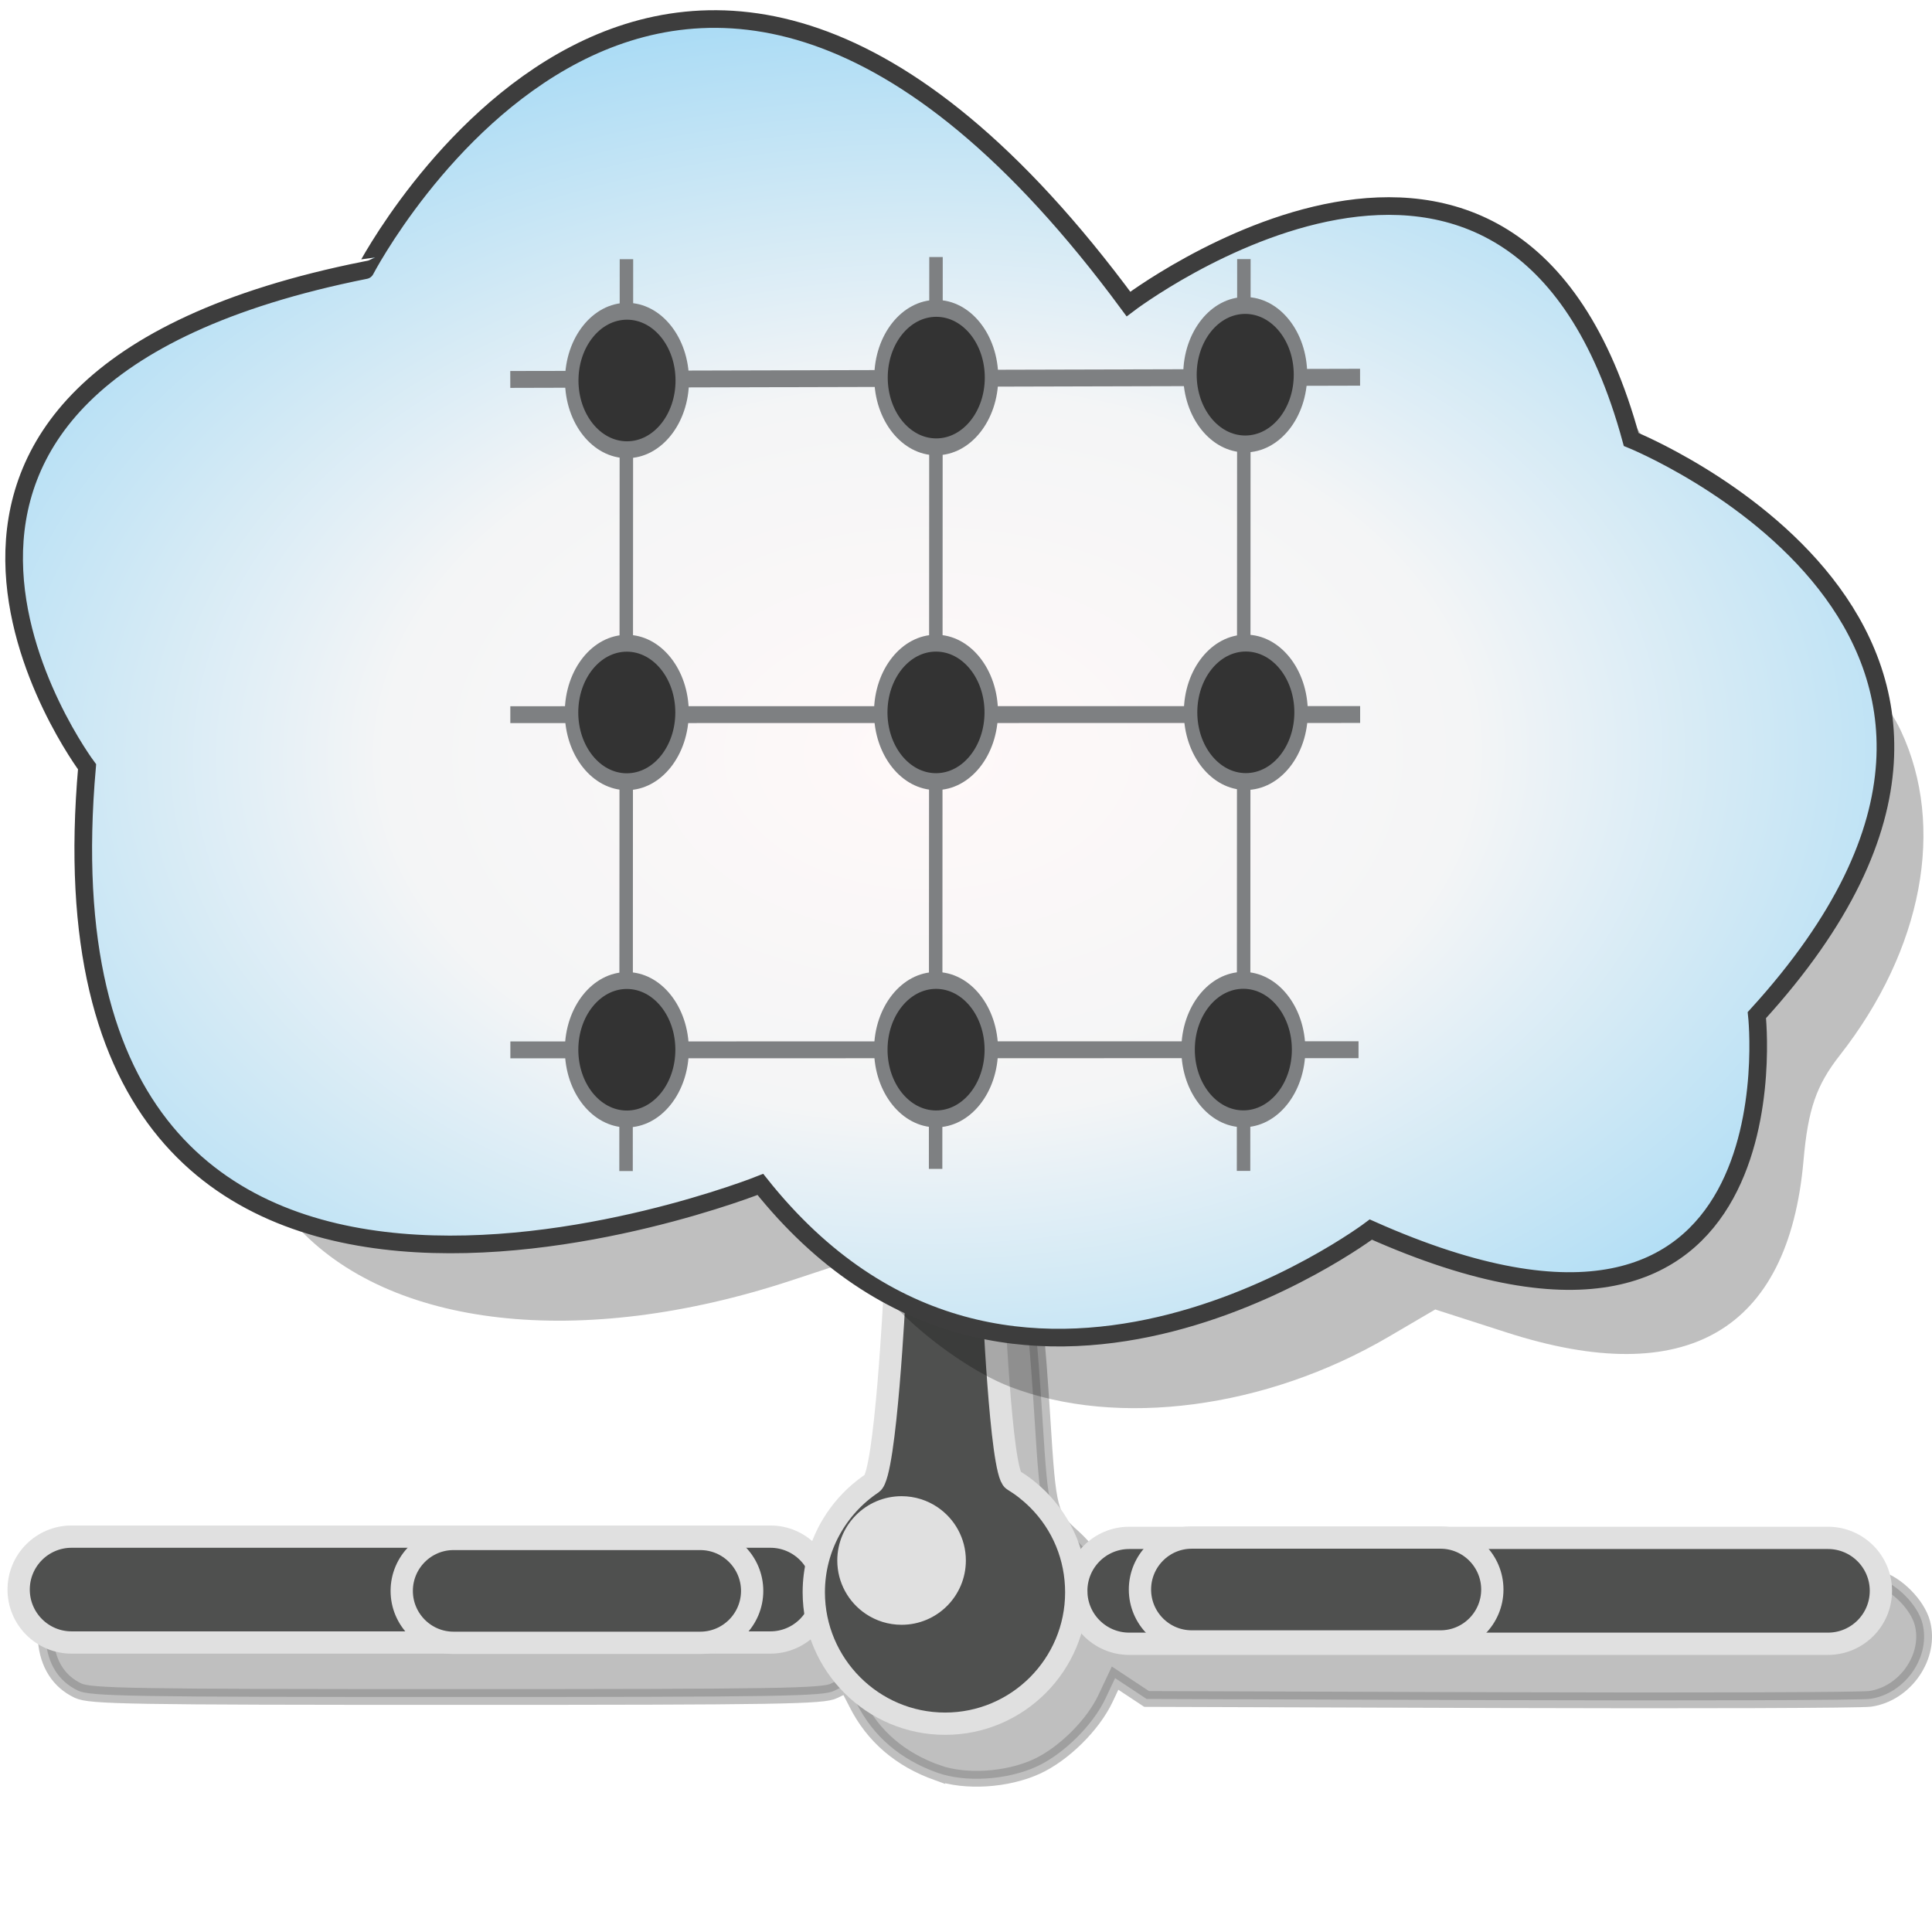 <?xml version="1.0" encoding="UTF-8" standalone="no"?>
<svg id="svg2" xmlns:rdf="http://www.w3.org/1999/02/22-rdf-syntax-ns#" xmlns="http://www.w3.org/2000/svg" enable-background="new -0.464 -0.815 209 185" xml:space="preserve" height="219" width="219" version="1.1" y="0px" x="0px" xmlns:cc="http://creativecommons.org/ns#" xmlns:xlink="http://www.w3.org/1999/xlink" viewBox="-0.464 -0.815 219 219" xmlns:dc="http://purl.org/dc/elements/1.1/">
<defs id="defs4"><filter id="filter4071"><feGaussianBlur id="feGaussianBlur4073" stdDeviation="1.409"/></filter><filter id="filter4122"><feGaussianBlur id="feGaussianBlur4124" stdDeviation="1.933"/></filter><radialGradient id="radialGradient4132" gradientUnits="userSpaceOnUse" cy="-82.96" cx="-94.623" gradientTransform="matrix(1.45,-0.012,0.008,0.968,242.553,163.795)" r="104.08"><stop id="stop4128" stop-color="#fff9f9" offset="0"/><stop id="stop4134" stop-color="#f4f5f6" offset="0.408"/><stop id="stop4130" stop-color="#8fd2f4" offset="1"/></radialGradient></defs><g id="g4155"><g id="g4075" transform="matrix(1.034,0,0,1.034,-7.829,-17.588)"><path id="path4069" opacity="0.5" style="stroke-dasharray:none;" d="m109.88,210.56c-4.08-1.461-7.033-3.998-8.85-7.604-0.493-0.979-0.952-1.843-1.02-1.92-0.068-0.077-0.715,0.166-1.439,0.54-1.169,0.605-5.778,0.68-41.371,0.68-36.061,0-40.203-0.07-41.535-0.702-2.091-0.992-3.314-2.911-3.524-5.527-0.196-2.449,0.765-4.347,3.067-6.053,1.215-0.9,1.397-0.905,41.458-1.019,39.929-0.114,40.249-0.108,41.744,0.774,0.829,0.489,1.554,0.832,1.613,0.763,0.059-0.069,0.451-0.801,0.871-1.626,0.42-0.825,1.798-2.585,3.062-3.91l2.298-2.409,0.675-6.898c0.371-3.794,0.817-8.34,0.992-10.101l0.317-3.203,1.729-0.636c2.253-0.828,7.383-0.909,9.193-0.146,0.825,0.348,1.482,0.976,1.583,1.513,0.095,0.505,0.393,4.42,0.663,8.7,0.643,10.224,0.74,10.591,3.41,12.992,1.247,1.121,2.683,2.983,3.346,4.337,1.055,2.156,1.226,2.313,1.875,1.725,2.223-2.012,1.46-1.977,42.717-1.977,24.147,0,39.379,0.161,40.301,0.425,2.006,0.575,4.269,2.862,4.806,4.856,0.983,3.651-1.847,7.771-5.72,8.327-1.029,0.148-19.298,0.211-40.597,0.14l-38.726-0.129-1.726-1.142-1.726-1.142-1.047,2.223c-1.38,2.931-4.606,6.122-7.554,7.471-3.257,1.491-7.819,1.774-10.885,0.676z" fill-rule="evenodd" filter="url(#filter4071)" stroke="#000" stroke-miterlimit="4" stroke-width="1.729" fill="#000"/><path id="path239" d="m97.376,190.48c0,3.207-2.599,5.804-5.804,5.804h-76.602c-3.204,0-5.803-2.597-5.803-5.804,0-3.206,2.599-5.803,5.803-5.803h76.602c3.206,0,5.804,2.597,5.804,5.803z" stroke="#e0e0e0" stroke-width="2.443" fill="#4f504f"/><path id="path241" d="m213.32,190.62c0,3.204-2.599,5.803-5.804,5.803h-76.602c-3.204,0-5.804-2.599-5.804-5.803,0-3.206,2.6-5.806,5.804-5.806h76.602c3.206,0,5.804,2.6,5.804,5.806z" stroke="#e0e0e0" stroke-width="2.443" fill="#4f504f"/><path id="path243" d="M83.884,184.93h-27.041c-3.135,0-5.68,2.561-5.68,5.696,0,3.136,2.545,5.692,5.68,5.692h27.042c3.147,0,5.694-2.556,5.694-5.692,0-3.135-2.547-5.696-5.696-5.696z" stroke="#e0e0e0" stroke-width="2.443" fill="#4f504f"/><path id="path245" d="m165.04,184.78h-27.267c-3.147,0-5.68,2.561-5.68,5.696,0,3.136,2.533,5.692,5.68,5.692h27.267c3.137,0,5.682-2.556,5.682-5.692,0-3.135-2.545-5.696-5.682-5.696z" stroke="#e0e0e0" stroke-width="2.443" fill="#4f504f"/><path id="path247" d="m105.2,157.99s-0.979,19.837-2.469,20.839c-3.853,2.579-6.396,6.973-6.396,11.945,0,7.94,6.458,14.411,14.399,14.411,7.937,0,14.375-6.458,14.375-14.398,0-3.851-1.481-7.473-4.216-10.198-0.821-0.816-1.725-1.522-2.693-2.111-1.381-0.837-2.209-20.639-2.209-20.639-4.327-2.684-10.791,0.151-10.791,0.151z" stroke="#e0e0e0" stroke-width="2.443" fill="#4f504f"/><path id="path249" fill="#4f504f" d="m117.72,180.21c3.398,2.296,5.633,6.184,5.633,10.596,0,7.058-5.722,12.78-12.78,12.78-2.646,0-5.106-0.805-7.146-2.183-3.399-2.296-5.632-6.186-5.632-10.597,0-7.057,5.721-12.778,12.778-12.778,2.649,0,5.107,0.804,7.147,2.182z"/><path id="path251" fill="#e0e0e0" d="m109.9,181.45c1.875,1.266,3.107,3.411,3.107,5.842,0,3.894-3.154,7.05-7.047,7.05-1.46,0-2.816-0.445-3.942-1.205-1.873-1.266-3.107-3.411-3.107-5.846,0-3.891,3.156-7.047,7.049-7.047,1.46,0.001,2.816,0.446,3.94,1.205z"/></g><path id="path4120" opacity="0.5" d="m114.05,158.75c-3.74-1.438-8.752-4.841-12.358-8.39l-6.065-5.97-6.605,2.179c-24.133,7.962-46.135,5.5-56.852-6.362-7.174-7.94-9.39-14.374-10.216-29.657-0.562-10.34-1.329-14.58-3.321-18.346-11.951-22.593-1.395-40.551,28.336-48.208,4.005-1.031,5.969-2.721,10.842-9.325,10.353-14.032,23.024-21.06,35.626-19.759,10.364,1.07,18.283,5.934,31.295,19.223l11.729,11.978,9.335-4.692c16.497-8.291,26.57-7.76,35.864,1.891,2.853,2.963,6.126,8.12,7.485,11.796,1.903,5.146,3.421,7.101,7.158,9.221,7.959,4.514,17.104,13.371,19.86,19.235,5.163,10.983,2.51,25.084-7.002,37.218-2.688,3.429-3.636,6.178-4.15,12.034-1.716,19.557-13.432,26.354-34.006,19.727l-8.204-2.642-5.381,3.153c-14.013,8.212-31.025,10.447-43.374,5.698z" fill-rule="evenodd" transform="matrix(0.989,0,0,0.989,1.216,-0.635)" filter="url(#filter4122)" stroke-miterlimit="4" stroke-width="0" fill="#000"/><path id="path253-0" style="stroke-dasharray:none;" d="m127.45,33.646s43.757-33.266,56.986,15.354c0,0,53.935,21.751,14.248,65.253,0,0,5.088,46.06-43.758,24.309,0,0-40.706,30.708-69.199-5.117,0,0-83.445,33.267-76.322-47.341,0,0-32.564-43.503,31.546-56.297,0.001,0.001,34.601-66.533,86.499,3.839z" stroke="#3d3d3d" stroke-miterlimit="4" stroke-width="2" fill="url(#radialGradient4132)"/><g id="g4103" stroke-width="2" stroke="#7e8082" fill="#333" transform="matrix(0.763,0,0,0.956,22.805,-7.11)"><line id="line255" y2="51.576" x2="45.312" y1="51.311" x1="171.56"/><line id="line257" y2="91.322" x2="45.318" y1="91.306" x1="171.57"/><line id="line259" y2="131.07" x2="45.325" y1="131.05" x1="171.33"/><line id="line261" y2="145.42" x2="154.25" y1="37.307" x1="154.3"/><line id="line263" y2="145.18" x2="108.5" y1="37.063" x1="108.56"/><line id="line265" y2="145.44" x2="62.511" y1="37.32" x1="62.57"/><circle id="circle267" d="m 156.417,40.159 c 0,4.534 -3.676,8.21 -8.21,8.21 -4.534,0 -8.21,-3.676 -8.21,-8.21 0,-4.534 3.676,-8.21 8.21,-8.21 4.534,0 8.21,3.676 8.21,8.21 z" cx="148.21" transform="translate(6.288,10.855)" cy="40.159" r="8.21"/><circle id="circle269" d="m 156.504,80.19 c 0,4.534 -3.675,8.209 -8.209,8.209 -4.534,0 -8.209,-3.675 -8.209,-8.209 0,-4.534 3.675,-8.209 8.209,-8.209 4.534,0 8.209,3.675 8.209,8.209 z" cx="148.3" transform="translate(6.288,10.855)" cy="80.19" r="8.209"/><circle id="circle271" d="m 156.139,120.179 c 0,4.534 -3.675,8.209 -8.209,8.209 -4.534,0 -8.209,-3.675 -8.209,-8.209 0,-4.534 3.675,-8.209 8.209,-8.209 4.534,0 8.209,3.675 8.209,8.209 z" cx="147.93" transform="translate(6.288,10.855)" cy="120.18" r="8.209"/><circle id="circle273" d="m 110.516,40.503 c 0,4.534 -3.675,8.209 -8.209,8.209 -4.534,0 -8.209,-3.675 -8.209,-8.209 0,-4.534 3.675,-8.209 8.209,-8.209 4.534,0 8.209,3.675 8.209,8.209 z" cx="102.31" transform="translate(6.288,10.855)" cy="40.503" r="8.209"/><circle id="circle275" d="m 110.483,80.199 c 0,4.534 -3.675,8.209 -8.209,8.209 -4.534,0 -8.209,-3.675 -8.209,-8.209 0,-4.534 3.675,-8.209 8.209,-8.209 4.534,0 8.209,3.675 8.209,8.209 z" cx="102.27" transform="translate(6.288,10.855)" cy="80.199" r="8.209"/><circle id="circle277" d="m 110.492,120.19 c 0,4.534 -3.675,8.209 -8.209,8.209 -4.534,0 -8.209,-3.675 -8.209,-8.209 0,-4.534 3.675,-8.209 8.209,-8.209 4.534,0 8.209,3.675 8.209,8.209 z" cx="102.28" transform="translate(6.288,10.855)" cy="120.19" r="8.209"/><circle id="circle279" d="m 64.575,40.846 c 0,4.534 -3.676,8.21 -8.21,8.21 -4.534,0 -8.21,-3.676 -8.21,-8.21 0,-4.534 3.676,-8.21 8.21,-8.21 4.534,0 8.21,3.676 8.21,8.21 z" cx="56.365" transform="translate(6.288,10.855)" cy="40.846" r="8.21"/><path id="path281" d="m62.622,99.275c-4.532,0-8.209-3.677-8.21-8.209,0-4.534,3.677-8.209,8.21-8.211,4.53-0.001,8.208,3.676,8.208,8.209,0.001,4.533-3.674,8.209-8.208,8.211z"/><circle id="circle283" d="m 64.549,120.199 c 0,4.533 -3.675,8.208 -8.208,8.208 -4.533,0 -8.208,-3.675 -8.208,-8.208 0,-4.533 3.675,-8.208 8.208,-8.208 4.533,0 8.208,3.675 8.208,8.208 z" cx="56.341" transform="translate(6.288,10.855)" cy="120.2" r="8.208"/></g></g></svg>